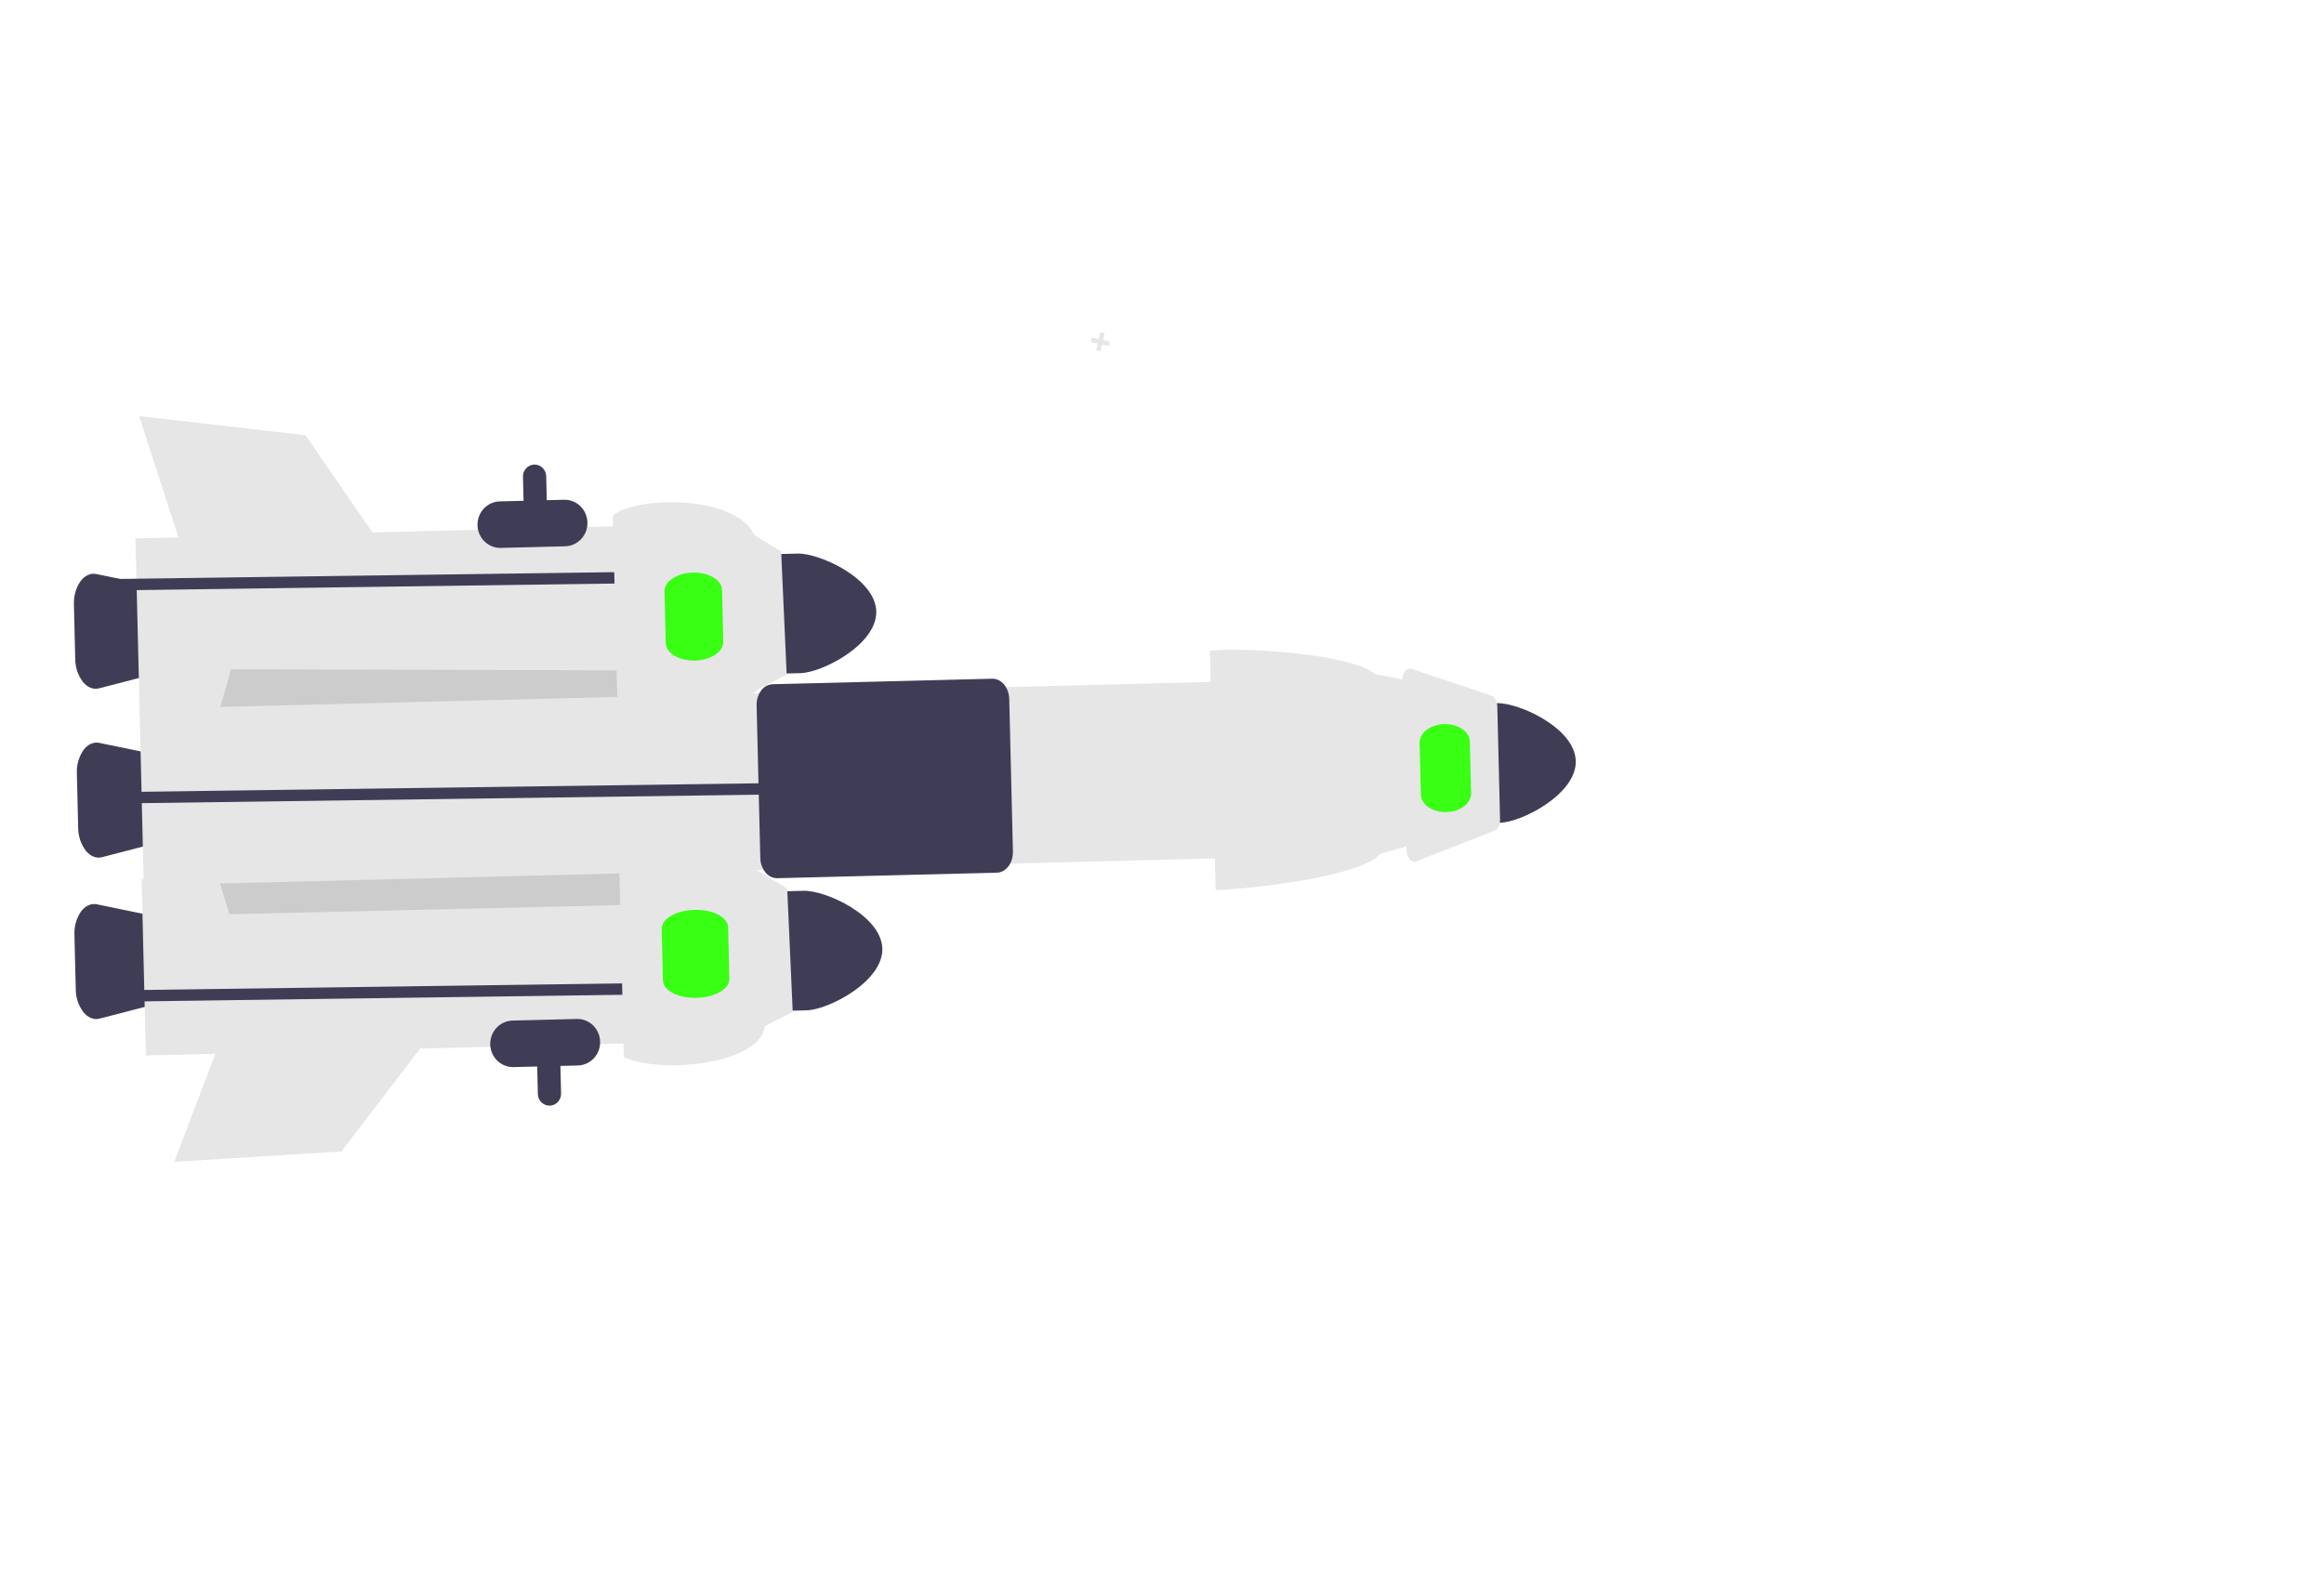 <svg width="856" height="582" viewBox="0 0 856 582" fill="none" xmlns="http://www.w3.org/2000/svg">
<g id="rocket">
<path id="Vector" d="M408.749 125.801L406.292 125.262L406.83 122.804L405.192 122.445L404.653 124.903L402.196 124.365L401.837 126.003L404.294 126.542L403.756 128.999L405.394 129.358L405.933 126.9L408.39 127.439L408.749 125.801Z" fill="#E6E6E6"/>
<g id="rocket_2">
<path id="Vector_2" d="M27.709 242.751L27.227 222.746C27.083 219.707 27.917 216.703 29.603 214.194C31.192 212.026 33.335 211.036 35.482 211.479L54.849 215.473C58.502 216.225 61.252 220.807 61.386 226.365L61.652 237.413C61.786 242.972 59.26 247.686 55.647 248.622L36.496 253.587C34.373 254.138 32.185 253.258 30.494 251.173C28.689 248.751 27.711 245.793 27.709 242.751V242.751Z" fill="#3F3D56"/>
<path id="Vector_3" d="M27.902 364.425L27.421 344.42C27.276 341.381 28.111 338.377 29.796 335.868C31.386 333.7 33.528 332.71 35.676 333.153L55.042 337.147C58.696 337.899 61.446 342.481 61.58 348.039L61.846 359.087C61.98 364.646 59.454 369.36 55.841 370.296L36.69 375.261C34.566 375.812 32.379 374.931 30.687 372.847C28.883 370.425 27.905 367.467 27.902 364.425V364.425Z" fill="#3F3D56"/>
<path id="Vector_4" d="M192.98 173.78C193.368 172.867 194.05 172.117 194.913 171.653C195.776 171.19 196.768 171.042 197.724 171.232C198.681 171.422 199.545 171.941 200.174 172.701C200.803 173.461 201.159 174.418 201.183 175.413L206.661 402.846C206.675 403.419 206.578 403.99 206.376 404.525C206.174 405.06 205.871 405.55 205.483 405.965C205.096 406.381 204.632 406.714 204.119 406.947C203.605 407.179 203.052 407.307 202.49 407.321L202.49 407.321C201.356 407.348 200.257 406.915 199.436 406.117C198.614 405.318 198.136 404.22 198.107 403.062L198.107 403.062L192.629 175.628C192.612 174.993 192.732 174.362 192.98 173.78Z" fill="#3F3D56"/>
<path id="Vector_5" d="M266.478 257.926L264.912 192.915L49.902 198.339L51.468 263.35L266.478 257.926Z" fill="#E6E6E6"/>
<path id="Vector_6" d="M270.336 259.586L237.028 246.992L85.11 246.553L80.787 261.767L270.336 259.586Z" fill="#CCCCCC"/>
<path id="Vector_7" d="M322.761 225.25C322.459 213.088 301.87 203.748 293.824 203.947L279.257 204.315L280.318 248.354L294.885 247.987C302.93 247.78 323.045 237.413 322.761 225.25Z" fill="#3F3D56"/>
<path id="Vector_8" d="M175.876 193.494C175.824 191.222 176.657 189.021 178.192 187.375C179.727 185.728 181.84 184.771 184.065 184.712L207.771 184.114C209.998 184.058 212.155 184.907 213.768 186.474C215.381 188.042 216.319 190.2 216.373 192.473C216.428 194.746 215.596 196.948 214.06 198.595C212.524 200.242 210.411 201.199 208.184 201.255L184.478 201.853C182.252 201.907 180.097 201.057 178.484 199.49C176.871 197.923 175.933 195.767 175.876 193.494Z" fill="#3F3D56"/>
<path id="Vector_9" d="M264.351 210.253L280.018 209.992L280.107 214.186L264.491 214.447L36.891 217.575L36.79 213.38" fill="#3F3D56"/>
<path id="Vector_10" d="M227.555 265.265L225.739 189.874C234.362 182.7 271.007 182.154 277.937 197.201L287.721 203.123L289.759 248.561L279.423 253.84C273.17 261.297 236.744 265.043 227.555 265.265Z" fill="#E6E6E6"/>
<path id="Vector_11" d="M245.214 236.943L244.755 217.878C244.666 214.2 249.35 211.086 255.195 210.938C261.04 210.791 265.869 213.665 265.957 217.344L266.417 236.408C266.505 240.087 261.821 243.201 255.976 243.349C250.131 243.496 245.302 240.622 245.214 236.943Z" fill="#39FF14"/>
<path id="Vector_12" d="M139.609 199.714L112.535 160.338L51.248 153.292L66.116 199.177L139.609 199.714Z" fill="#E6E6E6"/>
<path id="Vector_13" d="M268.74 383.419L267.174 318.408L52.163 323.832L53.729 388.843L268.74 383.419Z" fill="#E6E6E6"/>
<path id="Vector_14" d="M269.439 319.971L236.383 333.249L84.504 336.813L79.886 321.691L269.439 319.971Z" fill="#CCCCCC"/>
<path id="Vector_15" d="M324.992 349.474C324.69 337.312 304.101 327.972 296.055 328.171L281.488 328.538L282.549 372.578L297.115 372.211C305.161 372.004 325.276 361.637 324.992 349.474Z" fill="#3F3D56"/>
<path id="Vector_16" d="M258.999 361.871L274.665 361.609L274.755 365.804L259.139 366.065L31.539 369.193L31.438 364.998" fill="#3F3D56"/>
<path id="Vector_17" d="M229.786 389.489L227.97 314.099C235.757 312.807 272.068 314.615 280.167 321.425L289.951 327.347L291.989 372.785L281.654 378.064C280.543 391.475 244.842 396.061 229.786 389.489Z" fill="#E6E6E6"/>
<path id="Vector_18" d="M244.173 361.25L243.714 342.185C243.625 338.506 249.044 335.374 255.79 335.204C262.537 335.033 268.1 337.889 268.188 341.568L268.648 360.632C268.736 364.311 263.318 367.443 256.571 367.614C249.824 367.784 244.262 364.929 244.173 361.25Z" fill="#39FF14"/>
<path id="Vector_19" d="M154.773 386.293L125.742 424.196L64.179 428.014L81.35 382.972L154.773 386.293Z" fill="#E6E6E6"/>
<path id="Vector_20" d="M580.408 280.364C580.106 268.202 559.517 258.862 551.471 259.061L536.904 259.428L537.965 303.468L552.531 303.101C560.577 302.894 580.692 292.527 580.408 280.364Z" fill="#3F3D56"/>
<path id="Vector_21" d="M28.794 304.953L28.312 284.948C28.168 281.909 29.003 278.905 30.688 276.396C32.278 274.228 34.42 273.238 36.568 273.681L55.934 277.675C59.588 278.427 62.338 283.009 62.472 288.567L62.738 299.615C62.871 305.174 60.345 309.888 56.733 310.824L37.582 315.789C35.458 316.34 33.271 315.459 31.579 313.375C29.775 310.953 28.797 307.995 28.794 304.953V304.953Z" fill="#3F3D56"/>
<path id="Vector_22" d="M487.582 315.231L486.016 250.22L51.397 261.184L52.963 326.195L487.582 315.231Z" fill="#E6E6E6"/>
<path id="Vector_23" d="M277.295 288.597L292.961 288.336L293.05 292.53L277.435 292.792L49.835 295.919L49.734 291.724" fill="#3F3D56"/>
<path id="Vector_24" d="M447.771 327.912L445.649 239.825C454.747 238.316 497.173 240.428 506.637 248.386L517.956 250.592L519.421 311.414L508.374 314.564C501.068 323.276 458.507 327.653 447.771 327.912Z" fill="#E6E6E6"/>
<path id="Vector_25" d="M518.079 313.333L516.567 250.568C516.511 248.251 517.708 246.342 519.241 246.303C519.461 246.298 519.681 246.332 519.891 246.403L549.281 256.238C550.539 256.659 551.459 258.324 551.506 260.264L552.509 301.888C552.555 303.827 551.716 305.536 550.48 306.02L521.599 317.326C520.122 317.904 518.591 316.554 518.179 314.31C518.12 313.988 518.086 313.661 518.079 313.333V313.333Z" fill="#E6E6E6"/>
<path id="Vector_26" d="M279.39 256.057C279.629 255.491 279.934 254.956 280.298 254.465C280.786 253.76 281.424 253.179 282.166 252.765C282.907 252.351 283.731 252.116 284.575 252.078L365.479 250.037C368.829 249.953 371.636 253.309 371.737 257.517L373.091 313.706C373.193 317.915 370.55 321.407 367.201 321.492L286.296 323.533C285.451 323.537 284.617 323.344 283.857 322.968C283.096 322.593 282.43 322.044 281.91 321.365C280.717 319.86 280.057 317.988 280.039 316.053L278.686 259.865C278.647 258.558 278.887 257.259 279.39 256.057V256.057Z" fill="#3F3D56"/>
<path id="Vector_27" d="M523.346 292.74L522.887 273.675C522.798 269.996 526.878 266.897 531.981 266.769C537.084 266.64 541.309 269.529 541.398 273.208L541.857 292.273C541.945 295.952 537.865 299.05 532.762 299.179C527.659 299.308 523.434 296.419 523.346 292.74Z" fill="#39FF14"/>
<path id="Vector_28" d="M180.561 384.768C180.509 382.495 181.342 380.295 182.877 378.648C184.412 377.002 186.524 376.044 188.75 375.985L212.456 375.387C214.681 375.334 216.835 376.184 218.446 377.752C220.057 379.319 220.993 381.475 221.047 383.746C221.102 386.018 220.271 388.218 218.738 389.865C217.204 391.512 215.093 392.47 212.869 392.529L189.163 393.127C186.937 393.18 184.781 392.33 183.169 390.763C181.556 389.196 180.618 387.04 180.561 384.768V384.768Z" fill="#3F3D56"/>
</g>
</g>
</svg>
